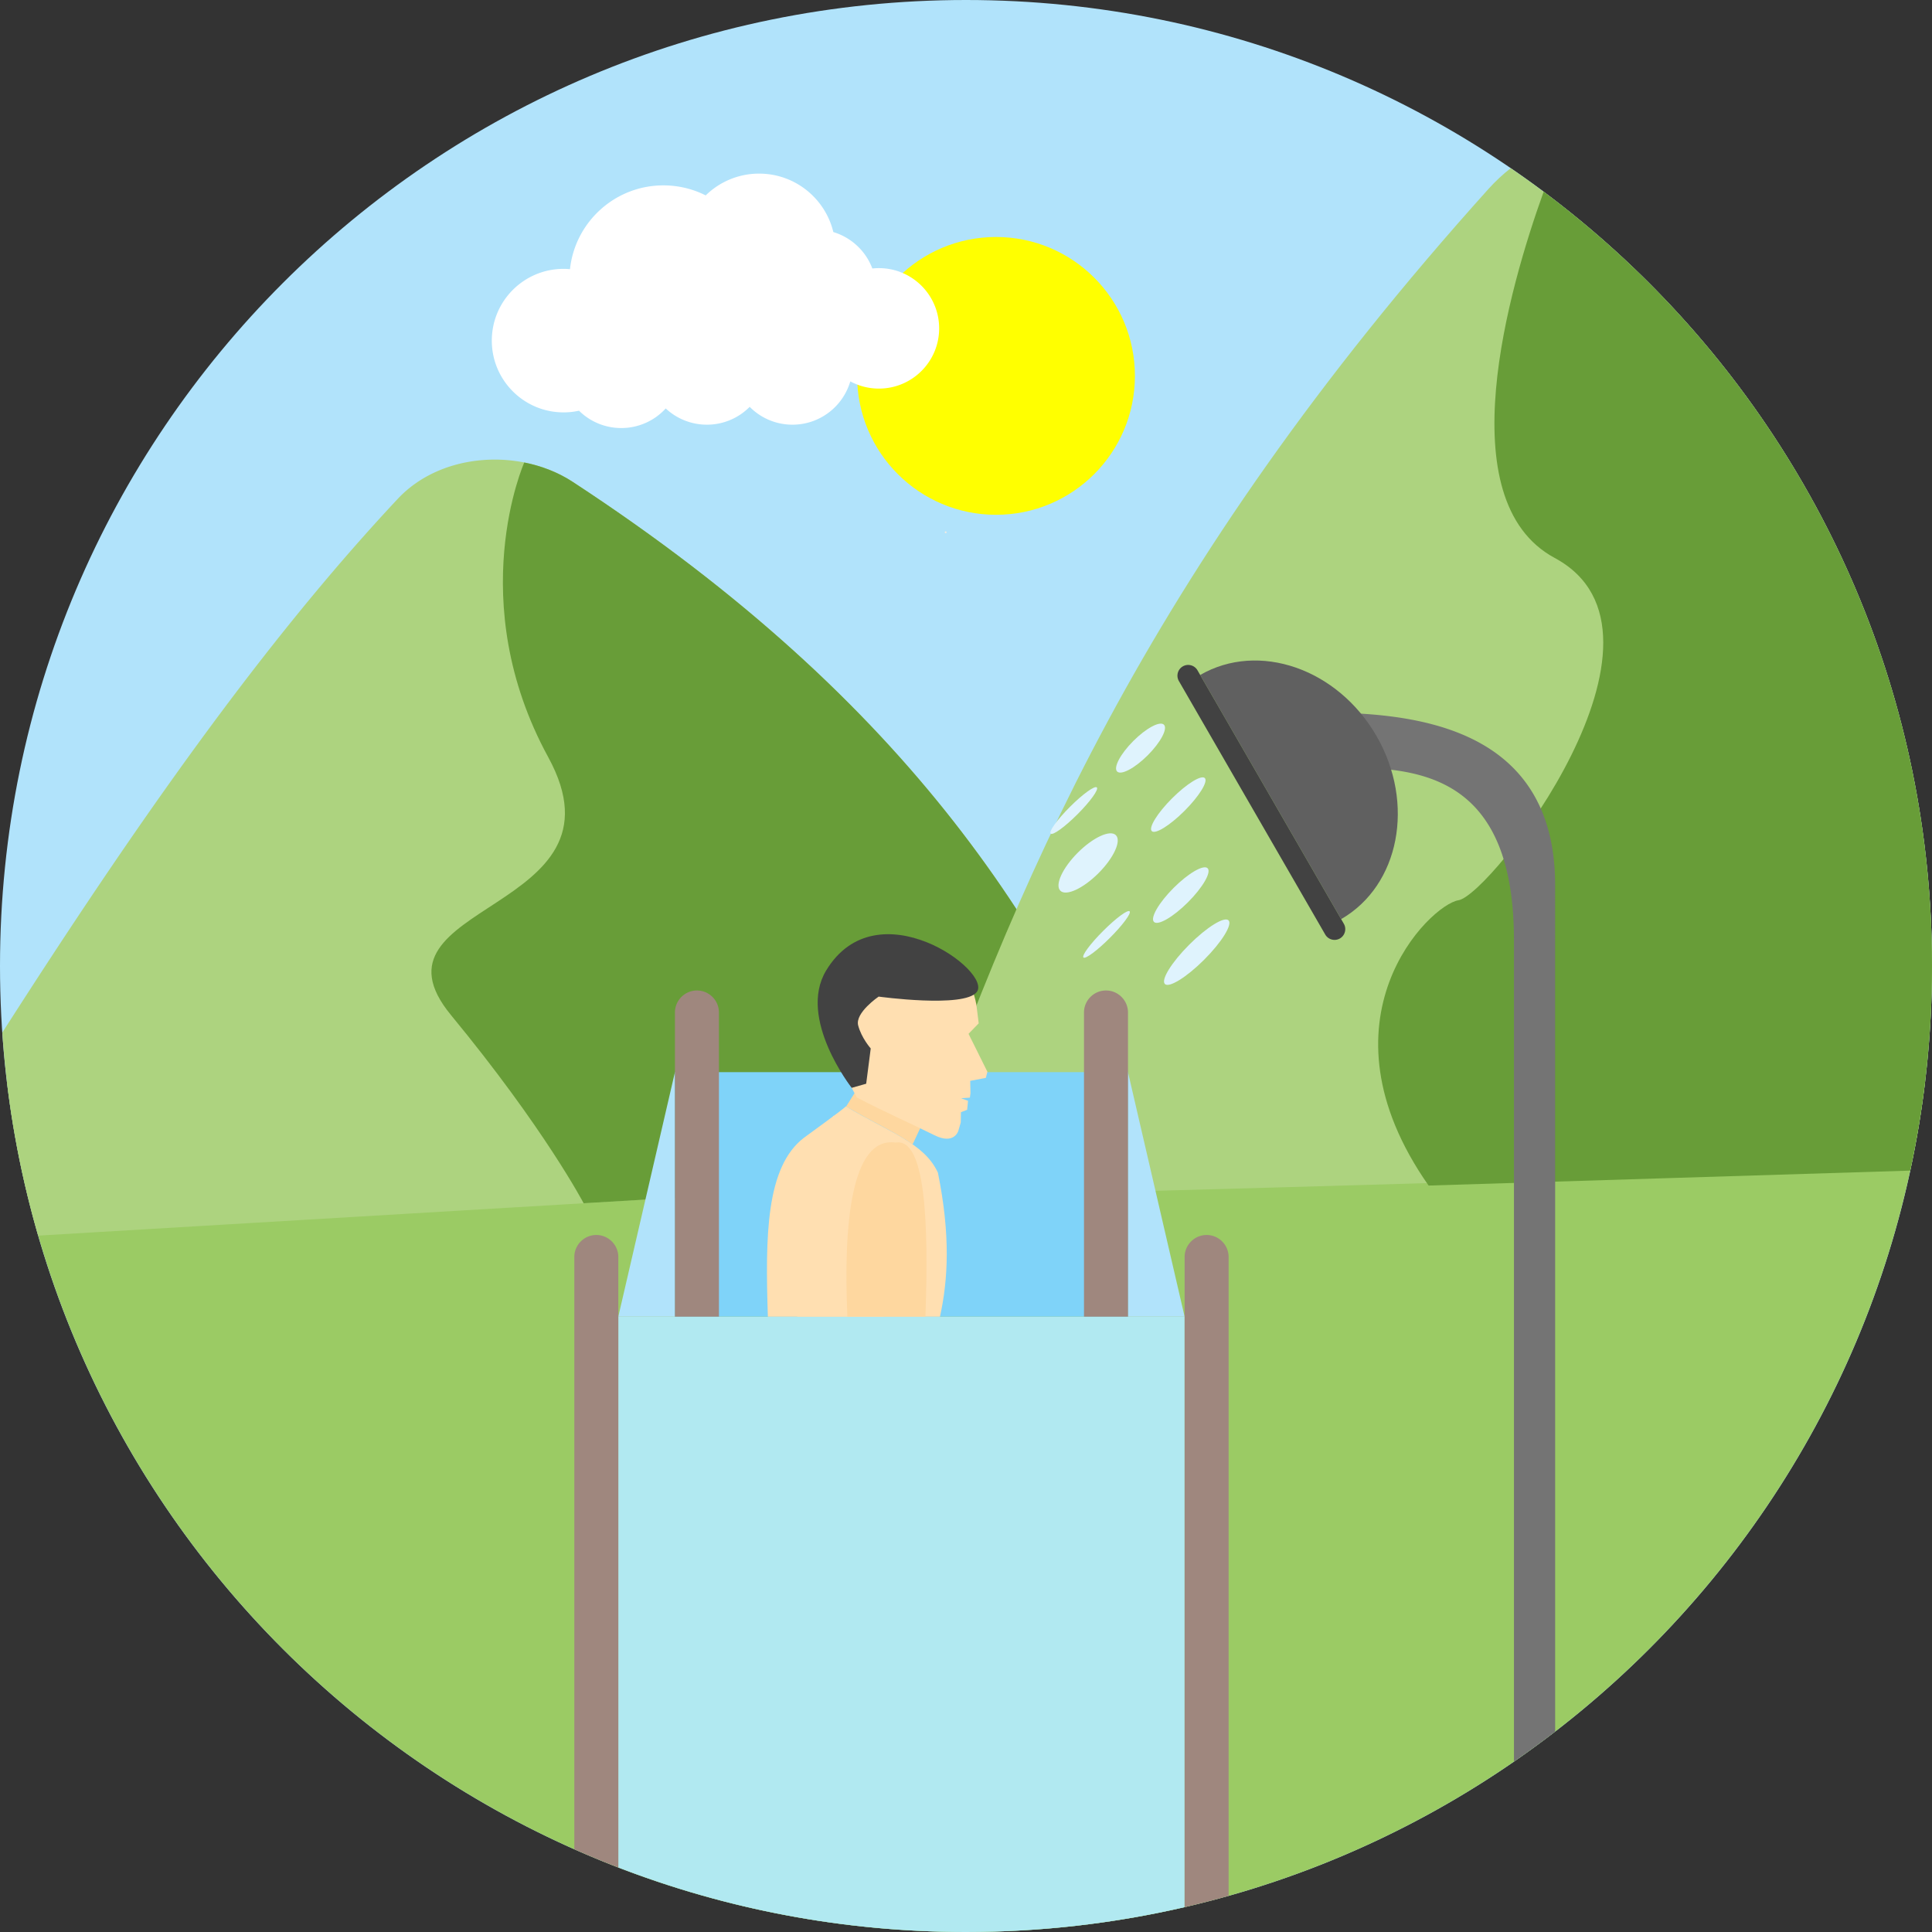 <?xml version="1.0" standalone="no"?><!DOCTYPE svg PUBLIC "-//W3C//DTD SVG 1.1//EN" "http://www.w3.org/Graphics/SVG/1.1/DTD/svg11.dtd"><svg class="icon" width="200px" height="200.00px" viewBox="0 0 1024 1024" version="1.1" xmlns="http://www.w3.org/2000/svg"><rect x="0" y="0" width="1024" height="1024" fill="#333333" stroke="none"/><path d="M512 0c282.772 0 512 229.228 512 512S794.772 1024 512 1024 0 794.772 0 512 229.228 0 512 0z" fill="#B1E3FB" /><path d="M512 509.11c191.644 0 368.044 23.836 508.376 63.834C990.246 826.984 774.148 1024 512 1024 249.852 1024 33.754 826.984 3.624 572.944 143.952 532.946 320.358 509.11 512 509.11z" fill="#9BCB64" /><path d="M1.232 547.262c70.51-110.184 138.12-206.562 209.578-282.846 23.49-25.078 65.65-26.746 92.706-9.044 180.704 118.202 256.142 240.844 305.946 364.562L20.24 654.908a510.634 510.634 0 0 1-19.008-107.646z" fill="#ADD37F" /><path d="M277.87 245.128c9.24 1.822 18.046 5.274 25.646 10.242 180.704 118.202 256.142 240.844 305.946 364.562l-300.126 17.812s-20.662-39.498-70.272-99.688c-49.614-60.188 96.842-53.706 51.544-136.672-45.304-82.96-12.738-156.256-12.738-156.256z" fill="#689D38" /><path d="M480.32 634.42c56.288-163.422 125.792-330.994 308.496-534.158 3.812-4.234 7.802-7.944 11.906-11.114C935.522 181.368 1024 336.34 1024 512c0 37.016-3.968 73.104-11.432 107.894-175.95 4.406-358.398 10.732-532.248 14.526z" fill="#ADD37F" /><path d="M1012.45 620.448l-255.262 7.92c-61.782-88.18 0.838-148.876 15.81-151.208 17.176-2.69 125.186-141.534 51.036-181.43-56.85-30.59-24.194-143.224-5.86-194.13C943.118 194.958 1024 344.028 1024 512c0 37.214-4.014 73.488-11.55 108.448z" fill="#689D38" /><path d="M527.91 125.612c40.66 0 73.618 32.964 73.618 73.618 0 40.658-32.958 73.62-73.618 73.62-40.658 0-73.616-32.962-73.616-73.62 0-40.654 32.958-73.618 73.616-73.618z" fill="#FFFF00" /><path d="M501.238 281.622a0.492 0.492 0 1 1-0.004 0.984 0.492 0.492 0 0 1 0.004-0.984z" fill="#F1EAE3" /><path d="M327.718 697.838h300.15v312.992C590.636 1019.442 551.852 1024 512 1024c-64.966 0-127.098-12.128-184.28-34.198V697.838z" fill="#B1E9F1" /><path d="M327.718 697.838l30.014-129.58v129.58z" fill="#B1E3FB" /><path d="M357.732 568.258h240.124v129.58H357.732z" fill="#7FD3F9" /><path d="M627.868 697.838l-30.012-129.58v129.58z" fill="#B1E3FB" /><path d="M369.394 524.978h-0.004c-6.42 0-11.66 5.242-11.66 11.66v161.2h23.318v-161.2c0.002-6.418-5.24-11.66-11.654-11.66zM639.532 654.568c-6.414 0-11.66 5.246-11.66 11.66v344.602a508.386 508.386 0 0 0 23.32-5.988V666.228c0-6.414-5.246-11.66-11.66-11.66zM586.202 524.978h-0.01c-6.408 0-11.654 5.242-11.654 11.66v161.2h23.318v-161.2c0-6.418-5.24-11.66-11.654-11.66zM316.06 654.568c-6.414 0-11.66 5.246-11.66 11.654v313.912a507.332 507.332 0 0 0 23.318 9.666V666.222c0-6.408-5.244-11.654-11.658-11.654z" fill="#9F877E" /><path d="M802.428 933.67v-435.3c0-83.49-45.4-91.074-85.568-91.58a112.44 112.44 0 0 0-5.434-10.678 112.908 112.908 0 0 0-13.308-18.482v-0.004c48.456 0 126.14 5.694 126.14 91.55V917.74a508.22 508.22 0 0 1-21.83 15.93z" fill="#747474" /><path d="M636.124 357.744c30.964-17.88 72.804-3.404 93.44 32.33 20.62 35.734 12.236 79.206-18.72 97.082l-74.72-129.412z" fill="#606060" /><path d="M626.92 353.192h-0.006a5.7 5.7 0 0 0-2.084 7.768l77.574 134.364a5.706 5.706 0 0 0 7.776 2.08 5.706 5.706 0 0 0 2.084-7.774l-77.574-134.36a5.696 5.696 0 0 0-7.77-2.078z" fill="#424242" /><path d="M489.466 594.256l-5.764 12.288c-9.138-6.454-21.448-11.924-35.23-20.074l9.534-15.132 31.46 22.918z" fill="#FED79F" /><path d="M441.622 591.298l-18.136 90.012c-0.6 2.996-0.916 9.53-0.944 16.53h45.73c0.466-0.816 0.888-1.668 0.966-2.45l7.176-71.432-34.792-32.66z" fill="#FFDFB1" /><path d="M406.984 697.838c-1.37-42.436-1.15-79.466 19.256-94.904 1.946-1.484 20.368-14.71 22.092-16.538 23.296 13.914 41.596 19.47 48.786 35.16 6.712 33.168 5.41 56.63 1.09 76.282h-91.224z" fill="#FFDFB1" /><path d="M474.704 605.6c-23.594-3.4-27.766 43.53-25.562 92.238h41.35c1.776-49.794 0.086-95.006-15.788-92.238z" fill="#FED79F" /><path d="M517.492 532.486l1.246 9.906-5.388 5.556 9.996 20.108-0.82 3.234-8.292 1.59 0.142 6.56-0.326 2.328-4.622 0.324 3.65 1.37-0.472 4.76-3.284 1.26-0.102 5.448-1.278 4.412s-2.134 7.568-12.598 2.378c-13.652-6.772-25.952-12.064-41.19-20.03-3.224-6.112-37.986-65.622 3.784-82.27 28.374-11.306 55.28 8.776 59.554 33.066z" fill="#FFDFB1" /><path d="M465.702 528.218s-12.58 8.558-10.866 15.238c1.714 6.67 6.666 12.246 6.666 12.246l-2.406 18.696-7.682 2.176s-28.888-36.792-13.532-62.194c26.852-44.402 88.382 0.51 79.8 11.44-6.758 8.614-51.98 2.398-51.98 2.398z" fill="#424242" /><path d="M616.914 384.114c2.098 2.098-1.75 9.356-8.6 16.204-6.854 6.854-14.11 10.7-16.208 8.604-2.102-2.104 1.75-9.356 8.6-16.208 6.85-6.85 14.106-10.702 16.208-8.6z m-35.56 33.242c1.094 1.094-3.5 7.462-10.258 14.224-6.758 6.756-13.124 11.348-14.22 10.254-1.094-1.096 3.496-7.464 10.258-14.22 6.758-6.758 13.126-11.354 14.22-10.258z m17.368 65.658c1.004 1.004-3.666 7.298-10.422 14.054-6.756 6.758-13.052 11.426-14.054 10.422-1.01-1.008 3.66-7.298 10.422-14.058 6.756-6.758 13.048-11.426 14.054-10.418z m-7.278-40.352c3.02 3.016-1.136 12.048-9.26 20.176-8.132 8.128-17.166 12.272-20.18 9.262-3.016-3.02 1.136-12.052 9.258-20.18 8.132-8.126 17.166-12.276 20.182-9.258z m59.702 45.144c2.19 2.194-3.582 11.526-12.9 20.84-9.318 9.314-18.65 15.09-20.836 12.9-2.19-2.19 3.582-11.522 12.9-20.836 9.314-9.316 18.646-15.094 20.836-12.904z m-11.082-27.614c2.102 2.102-2.566 10.17-10.418 18.022-7.852 7.852-15.924 12.52-18.022 10.422-2.102-2.102 2.566-10.176 10.418-18.028 7.852-7.852 15.924-12.516 18.022-10.416z m-1.484-47.792c1.828 1.828-2.984 9.598-10.748 17.362-7.764 7.76-15.534 12.576-17.362 10.748s2.982-9.604 10.746-17.362c7.766-7.766 15.536-12.576 17.364-10.748z" fill="#DFF3FD" /><path d="M351.628 98.254c8.068 0 15.678 1.916 22.412 5.314a40.32 40.32 0 0 1 28.298-11.548c19.078 0 35.07 13.208 39.348 30.974a32 32 0 0 1 20.676 19.306 30.912 30.912 0 0 1 3.486-0.184c17.62 0 31.922 14.288 31.922 31.926 0 17.63-14.302 31.918-31.922 31.918-5.498 0-10.666-1.384-15.174-3.824-3.876 13.268-16.126 22.956-30.652 22.956a31.782 31.782 0 0 1-22.672-9.464 31.82 31.82 0 0 1-22.688 9.464 31.86 31.86 0 0 1-21.81-8.608 31.83 31.83 0 0 1-23.558 10.386 31.76 31.76 0 0 1-22.402-9.186 37.78 37.78 0 0 1-8.19 0.888c-21.01 0-38.034-17.028-38.034-38.034 0-21.004 17.024-38.034 38.034-38.034 1.14 0 2.282 0.056 3.398 0.164 2.7-24.976 23.842-44.414 49.528-44.414z" fill="#FFFFFF" /></svg>